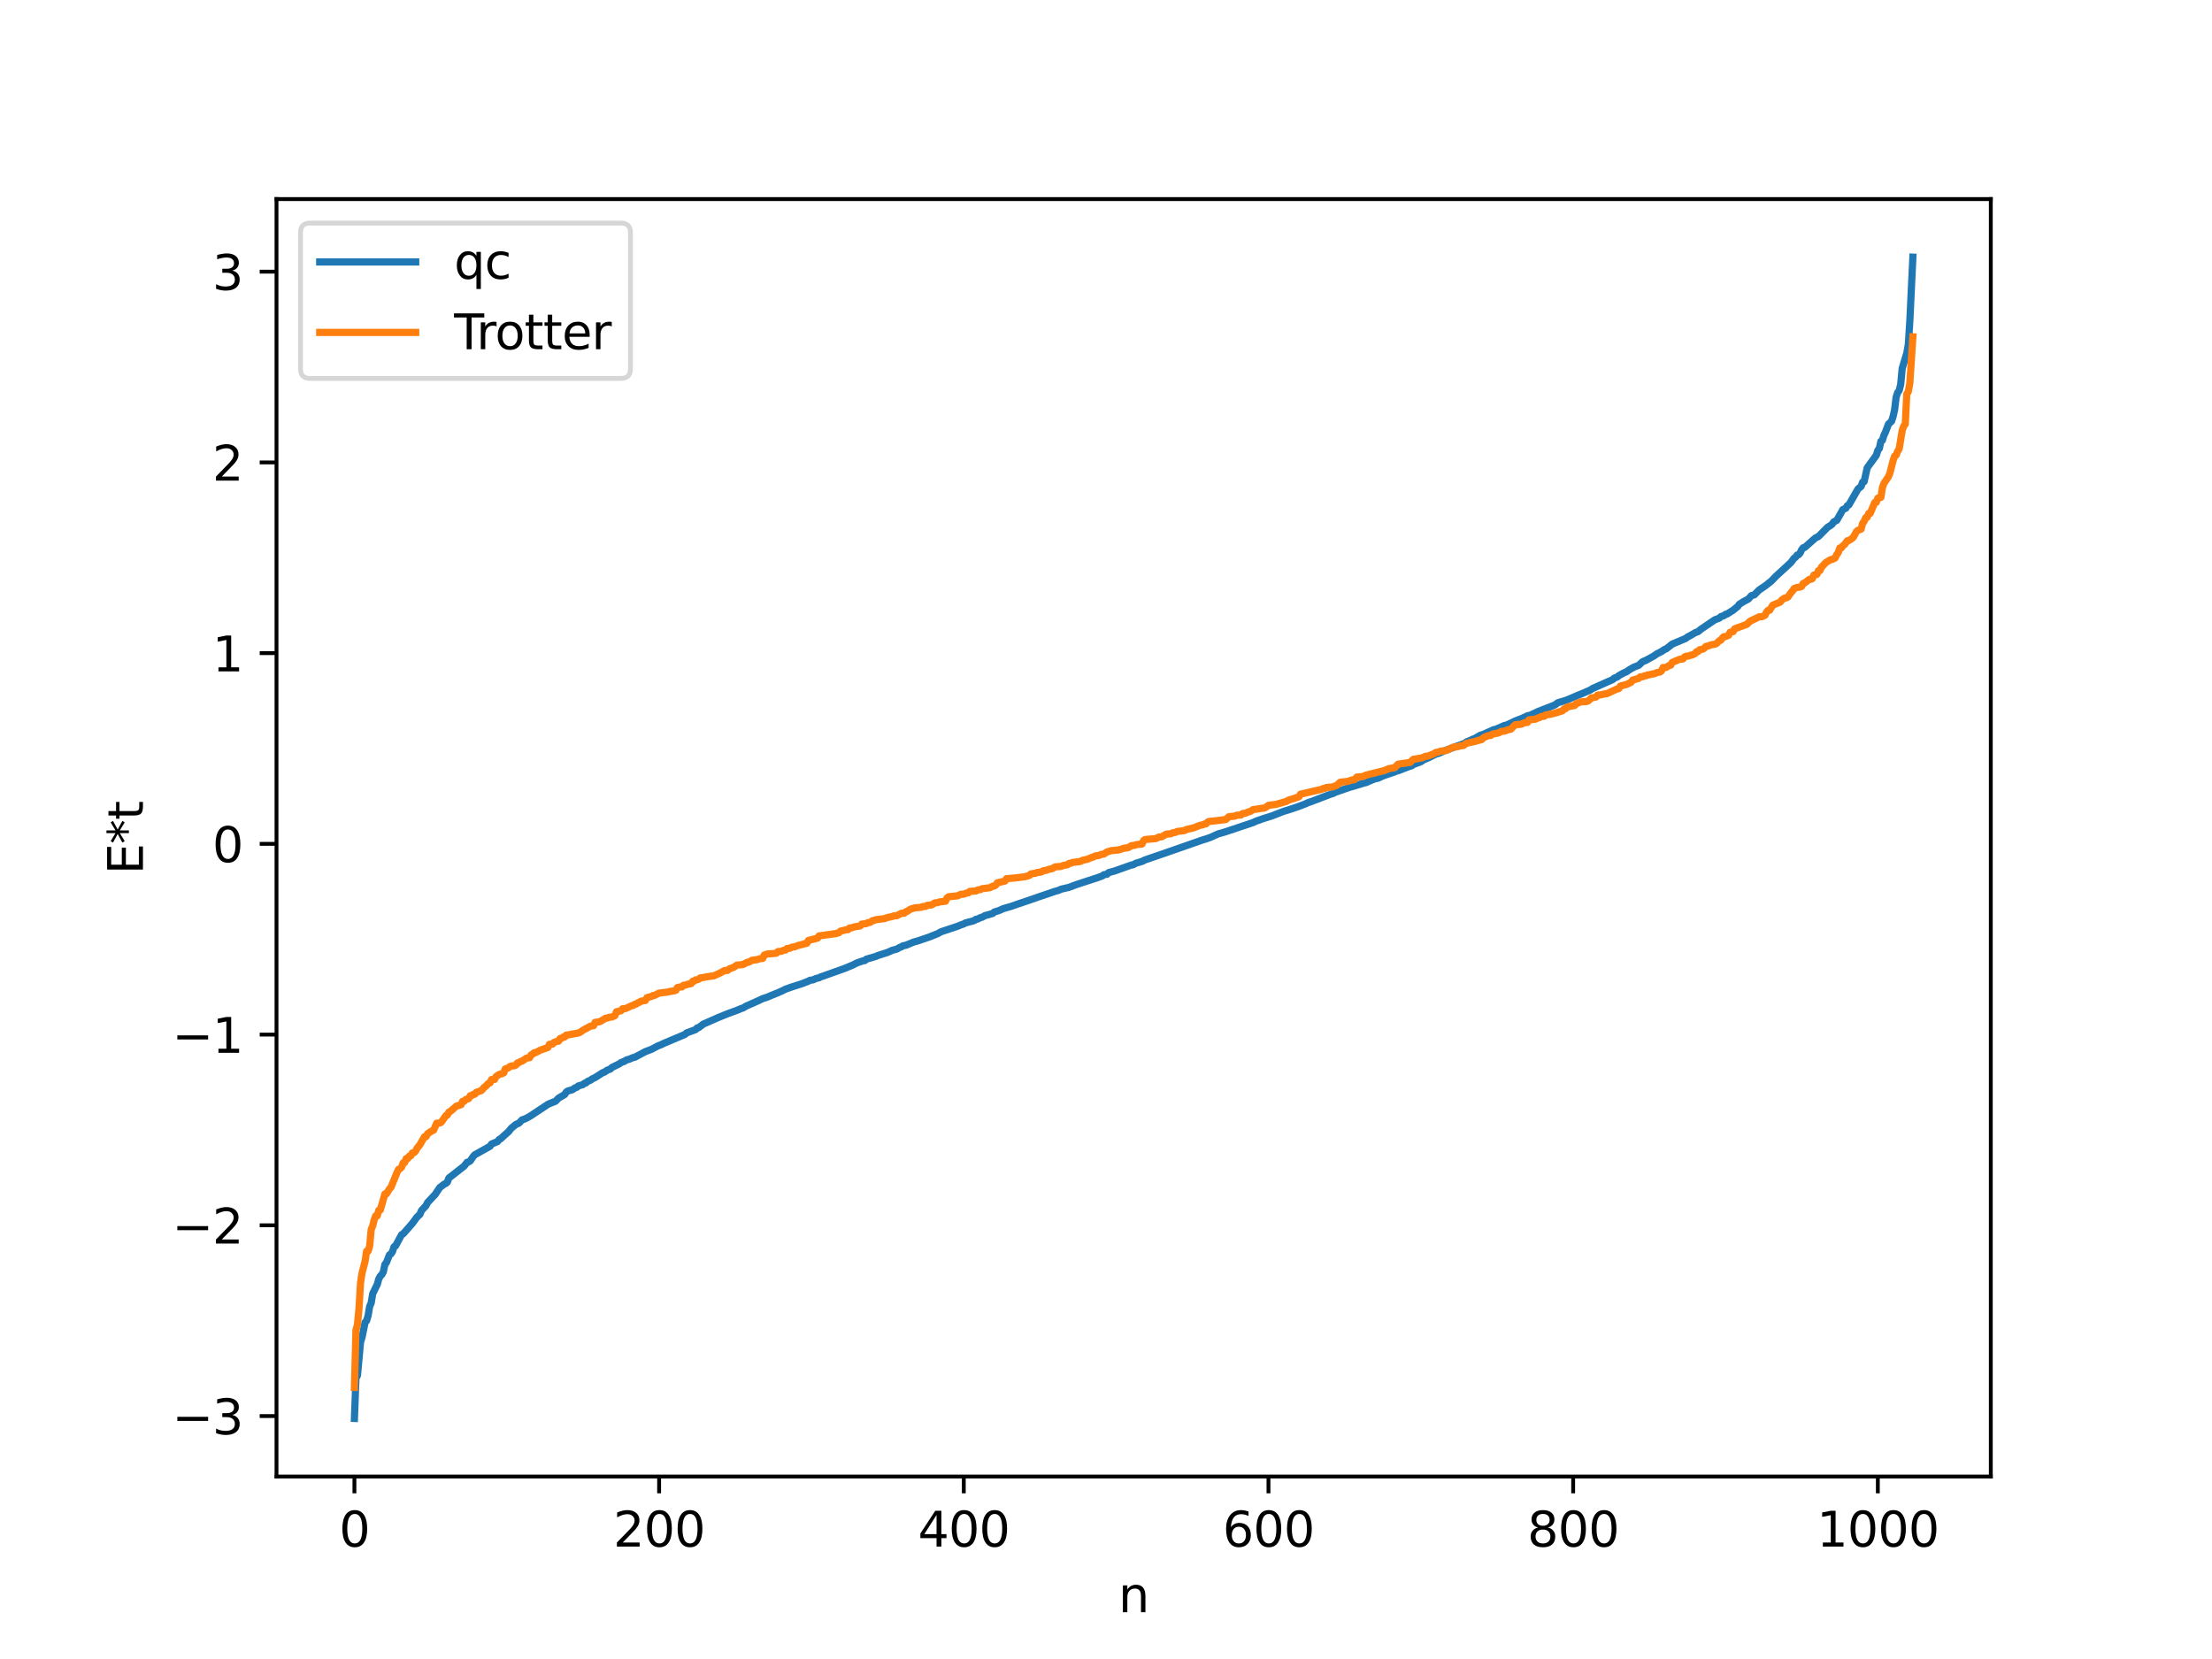 <?xml version="1.0" encoding="utf-8" standalone="no"?>
<!DOCTYPE svg PUBLIC "-//W3C//DTD SVG 1.1//EN"
  "http://www.w3.org/Graphics/SVG/1.1/DTD/svg11.dtd">
<svg xmlns:xlink="http://www.w3.org/1999/xlink" width="460.8pt" height="345.6pt" viewBox="0 0 460.8 345.6" xmlns="http://www.w3.org/2000/svg" version="1.1">
 <defs>
  <style type="text/css">*{stroke-linejoin: round; stroke-linecap: butt}</style>
 </defs>
 <g id="figure_1">
  <g id="patch_1">
   <path d="M 0 345.6 
L 460.8 345.6 
L 460.8 0 
L 0 0 
z
" style="fill: #ffffff"/>
  </g>
  <g id="axes_1">
   <g id="patch_2">
    <path d="M 57.6 307.584 
L 414.72 307.584 
L 414.72 41.472 
L 57.6 41.472 
z
" style="fill: #ffffff"/>
   </g>
   <g id="matplotlib.axis_1">
    <g id="xtick_1">
     <g id="line2d_1">
      <defs>
       <path id="m84bdbe6bf1" d="M 0 0 
L 0 3.5 
" style="stroke: #000000; stroke-width: 0.8"/>
      </defs>
      <g>
       <use xlink:href="#m84bdbe6bf1" x="73.833" y="307.584" style="stroke: #000000; stroke-width: 0.8"/>
      </g>
     </g>
     <g id="text_1">
      <!-- 0 -->
      <g transform="translate(70.651 322.182) scale(0.1 -0.1)">
       <defs>
        <path id="DejaVuSans-30" d="M 2034 4250 
Q 1547 4250 1301 3770 
Q 1056 3291 1056 2328 
Q 1056 1369 1301 889 
Q 1547 409 2034 409 
Q 2525 409 2770 889 
Q 3016 1369 3016 2328 
Q 3016 3291 2770 3770 
Q 2525 4250 2034 4250 
z
M 2034 4750 
Q 2819 4750 3233 4129 
Q 3647 3509 3647 2328 
Q 3647 1150 3233 529 
Q 2819 -91 2034 -91 
Q 1250 -91 836 529 
Q 422 1150 422 2328 
Q 422 3509 836 4129 
Q 1250 4750 2034 4750 
z
" transform="scale(0.016)"/>
       </defs>
       <use xlink:href="#DejaVuSans-30"/>
      </g>
     </g>
    </g>
    <g id="xtick_2">
     <g id="line2d_2">
      <g>
       <use xlink:href="#m84bdbe6bf1" x="137.304" y="307.584" style="stroke: #000000; stroke-width: 0.8"/>
      </g>
     </g>
     <g id="text_2">
      <!-- 200 -->
      <g transform="translate(127.76 322.182) scale(0.1 -0.1)">
       <defs>
        <path id="DejaVuSans-32" d="M 1228 531 
L 3431 531 
L 3431 0 
L 469 0 
L 469 531 
Q 828 903 1448 1529 
Q 2069 2156 2228 2338 
Q 2531 2678 2651 2914 
Q 2772 3150 2772 3378 
Q 2772 3750 2511 3984 
Q 2250 4219 1831 4219 
Q 1534 4219 1204 4116 
Q 875 4013 500 3803 
L 500 4441 
Q 881 4594 1212 4672 
Q 1544 4750 1819 4750 
Q 2544 4750 2975 4387 
Q 3406 4025 3406 3419 
Q 3406 3131 3298 2873 
Q 3191 2616 2906 2266 
Q 2828 2175 2409 1742 
Q 1991 1309 1228 531 
z
" transform="scale(0.016)"/>
       </defs>
       <use xlink:href="#DejaVuSans-32"/>
       <use xlink:href="#DejaVuSans-30" x="63.623"/>
       <use xlink:href="#DejaVuSans-30" x="127.246"/>
      </g>
     </g>
    </g>
    <g id="xtick_3">
     <g id="line2d_3">
      <g>
       <use xlink:href="#m84bdbe6bf1" x="200.775" y="307.584" style="stroke: #000000; stroke-width: 0.8"/>
      </g>
     </g>
     <g id="text_3">
      <!-- 400 -->
      <g transform="translate(191.231 322.182) scale(0.1 -0.1)">
       <defs>
        <path id="DejaVuSans-34" d="M 2419 4116 
L 825 1625 
L 2419 1625 
L 2419 4116 
z
M 2253 4666 
L 3047 4666 
L 3047 1625 
L 3713 1625 
L 3713 1100 
L 3047 1100 
L 3047 0 
L 2419 0 
L 2419 1100 
L 313 1100 
L 313 1709 
L 2253 4666 
z
" transform="scale(0.016)"/>
       </defs>
       <use xlink:href="#DejaVuSans-34"/>
       <use xlink:href="#DejaVuSans-30" x="63.623"/>
       <use xlink:href="#DejaVuSans-30" x="127.246"/>
      </g>
     </g>
    </g>
    <g id="xtick_4">
     <g id="line2d_4">
      <g>
       <use xlink:href="#m84bdbe6bf1" x="264.246" y="307.584" style="stroke: #000000; stroke-width: 0.8"/>
      </g>
     </g>
     <g id="text_4">
      <!-- 600 -->
      <g transform="translate(254.702 322.182) scale(0.1 -0.1)">
       <defs>
        <path id="DejaVuSans-36" d="M 2113 2584 
Q 1688 2584 1439 2293 
Q 1191 2003 1191 1497 
Q 1191 994 1439 701 
Q 1688 409 2113 409 
Q 2538 409 2786 701 
Q 3034 994 3034 1497 
Q 3034 2003 2786 2293 
Q 2538 2584 2113 2584 
z
M 3366 4563 
L 3366 3988 
Q 3128 4100 2886 4159 
Q 2644 4219 2406 4219 
Q 1781 4219 1451 3797 
Q 1122 3375 1075 2522 
Q 1259 2794 1537 2939 
Q 1816 3084 2150 3084 
Q 2853 3084 3261 2657 
Q 3669 2231 3669 1497 
Q 3669 778 3244 343 
Q 2819 -91 2113 -91 
Q 1303 -91 875 529 
Q 447 1150 447 2328 
Q 447 3434 972 4092 
Q 1497 4750 2381 4750 
Q 2619 4750 2861 4703 
Q 3103 4656 3366 4563 
z
" transform="scale(0.016)"/>
       </defs>
       <use xlink:href="#DejaVuSans-36"/>
       <use xlink:href="#DejaVuSans-30" x="63.623"/>
       <use xlink:href="#DejaVuSans-30" x="127.246"/>
      </g>
     </g>
    </g>
    <g id="xtick_5">
     <g id="line2d_5">
      <g>
       <use xlink:href="#m84bdbe6bf1" x="327.717" y="307.584" style="stroke: #000000; stroke-width: 0.8"/>
      </g>
     </g>
     <g id="text_5">
      <!-- 800 -->
      <g transform="translate(318.173 322.182) scale(0.1 -0.1)">
       <defs>
        <path id="DejaVuSans-38" d="M 2034 2216 
Q 1584 2216 1326 1975 
Q 1069 1734 1069 1313 
Q 1069 891 1326 650 
Q 1584 409 2034 409 
Q 2484 409 2743 651 
Q 3003 894 3003 1313 
Q 3003 1734 2745 1975 
Q 2488 2216 2034 2216 
z
M 1403 2484 
Q 997 2584 770 2862 
Q 544 3141 544 3541 
Q 544 4100 942 4425 
Q 1341 4750 2034 4750 
Q 2731 4750 3128 4425 
Q 3525 4100 3525 3541 
Q 3525 3141 3298 2862 
Q 3072 2584 2669 2484 
Q 3125 2378 3379 2068 
Q 3634 1759 3634 1313 
Q 3634 634 3220 271 
Q 2806 -91 2034 -91 
Q 1263 -91 848 271 
Q 434 634 434 1313 
Q 434 1759 690 2068 
Q 947 2378 1403 2484 
z
M 1172 3481 
Q 1172 3119 1398 2916 
Q 1625 2713 2034 2713 
Q 2441 2713 2670 2916 
Q 2900 3119 2900 3481 
Q 2900 3844 2670 4047 
Q 2441 4250 2034 4250 
Q 1625 4250 1398 4047 
Q 1172 3844 1172 3481 
z
" transform="scale(0.016)"/>
       </defs>
       <use xlink:href="#DejaVuSans-38"/>
       <use xlink:href="#DejaVuSans-30" x="63.623"/>
       <use xlink:href="#DejaVuSans-30" x="127.246"/>
      </g>
     </g>
    </g>
    <g id="xtick_6">
     <g id="line2d_6">
      <g>
       <use xlink:href="#m84bdbe6bf1" x="391.188" y="307.584" style="stroke: #000000; stroke-width: 0.8"/>
      </g>
     </g>
     <g id="text_6">
      <!-- 1000 -->
      <g transform="translate(378.463 322.182) scale(0.1 -0.1)">
       <defs>
        <path id="DejaVuSans-31" d="M 794 531 
L 1825 531 
L 1825 4091 
L 703 3866 
L 703 4441 
L 1819 4666 
L 2450 4666 
L 2450 531 
L 3481 531 
L 3481 0 
L 794 0 
L 794 531 
z
" transform="scale(0.016)"/>
       </defs>
       <use xlink:href="#DejaVuSans-31"/>
       <use xlink:href="#DejaVuSans-30" x="63.623"/>
       <use xlink:href="#DejaVuSans-30" x="127.246"/>
       <use xlink:href="#DejaVuSans-30" x="190.869"/>
      </g>
     </g>
    </g>
    <g id="text_7">
     <!-- n -->
     <g transform="translate(232.991 335.861) scale(0.1 -0.1)">
      <defs>
       <path id="DejaVuSans-6e" d="M 3513 2113 
L 3513 0 
L 2938 0 
L 2938 2094 
Q 2938 2591 2744 2837 
Q 2550 3084 2163 3084 
Q 1697 3084 1428 2787 
Q 1159 2491 1159 1978 
L 1159 0 
L 581 0 
L 581 3500 
L 1159 3500 
L 1159 2956 
Q 1366 3272 1645 3428 
Q 1925 3584 2291 3584 
Q 2894 3584 3203 3211 
Q 3513 2838 3513 2113 
z
" transform="scale(0.016)"/>
      </defs>
      <use xlink:href="#DejaVuSans-6e"/>
     </g>
    </g>
   </g>
   <g id="matplotlib.axis_2">
    <g id="ytick_1">
     <g id="line2d_7">
      <defs>
       <path id="m5b0385b3c1" d="M 0 0 
L -3.5 0 
" style="stroke: #000000; stroke-width: 0.8"/>
      </defs>
      <g>
       <use xlink:href="#m5b0385b3c1" x="57.6" y="294.987" style="stroke: #000000; stroke-width: 0.8"/>
      </g>
     </g>
     <g id="text_8">
      <!-- −3 -->
      <g transform="translate(35.858 298.786) scale(0.1 -0.1)">
       <defs>
        <path id="DejaVuSans-2212" d="M 678 2272 
L 4684 2272 
L 4684 1741 
L 678 1741 
L 678 2272 
z
" transform="scale(0.016)"/>
        <path id="DejaVuSans-33" d="M 2597 2516 
Q 3050 2419 3304 2112 
Q 3559 1806 3559 1356 
Q 3559 666 3084 287 
Q 2609 -91 1734 -91 
Q 1441 -91 1130 -33 
Q 819 25 488 141 
L 488 750 
Q 750 597 1062 519 
Q 1375 441 1716 441 
Q 2309 441 2620 675 
Q 2931 909 2931 1356 
Q 2931 1769 2642 2001 
Q 2353 2234 1838 2234 
L 1294 2234 
L 1294 2753 
L 1863 2753 
Q 2328 2753 2575 2939 
Q 2822 3125 2822 3475 
Q 2822 3834 2567 4026 
Q 2313 4219 1838 4219 
Q 1578 4219 1281 4162 
Q 984 4106 628 3988 
L 628 4550 
Q 988 4650 1302 4700 
Q 1616 4750 1894 4750 
Q 2613 4750 3031 4423 
Q 3450 4097 3450 3541 
Q 3450 3153 3228 2886 
Q 3006 2619 2597 2516 
z
" transform="scale(0.016)"/>
       </defs>
       <use xlink:href="#DejaVuSans-2212"/>
       <use xlink:href="#DejaVuSans-33" x="83.789"/>
      </g>
     </g>
    </g>
    <g id="ytick_2">
     <g id="line2d_8">
      <g>
       <use xlink:href="#m5b0385b3c1" x="57.6" y="255.255" style="stroke: #000000; stroke-width: 0.8"/>
      </g>
     </g>
     <g id="text_9">
      <!-- −2 -->
      <g transform="translate(35.858 259.054) scale(0.1 -0.1)">
       <use xlink:href="#DejaVuSans-2212"/>
       <use xlink:href="#DejaVuSans-32" x="83.789"/>
      </g>
     </g>
    </g>
    <g id="ytick_3">
     <g id="line2d_9">
      <g>
       <use xlink:href="#m5b0385b3c1" x="57.6" y="215.523" style="stroke: #000000; stroke-width: 0.8"/>
      </g>
     </g>
     <g id="text_10">
      <!-- −1 -->
      <g transform="translate(35.858 219.322) scale(0.1 -0.1)">
       <use xlink:href="#DejaVuSans-2212"/>
       <use xlink:href="#DejaVuSans-31" x="83.789"/>
      </g>
     </g>
    </g>
    <g id="ytick_4">
     <g id="line2d_10">
      <g>
       <use xlink:href="#m5b0385b3c1" x="57.6" y="175.791" style="stroke: #000000; stroke-width: 0.8"/>
      </g>
     </g>
     <g id="text_11">
      <!-- 0 -->
      <g transform="translate(44.237 179.59) scale(0.1 -0.1)">
       <use xlink:href="#DejaVuSans-30"/>
      </g>
     </g>
    </g>
    <g id="ytick_5">
     <g id="line2d_11">
      <g>
       <use xlink:href="#m5b0385b3c1" x="57.6" y="136.059" style="stroke: #000000; stroke-width: 0.8"/>
      </g>
     </g>
     <g id="text_12">
      <!-- 1 -->
      <g transform="translate(44.237 139.858) scale(0.1 -0.1)">
       <use xlink:href="#DejaVuSans-31"/>
      </g>
     </g>
    </g>
    <g id="ytick_6">
     <g id="line2d_12">
      <g>
       <use xlink:href="#m5b0385b3c1" x="57.6" y="96.327" style="stroke: #000000; stroke-width: 0.8"/>
      </g>
     </g>
     <g id="text_13">
      <!-- 2 -->
      <g transform="translate(44.237 100.126) scale(0.1 -0.1)">
       <use xlink:href="#DejaVuSans-32"/>
      </g>
     </g>
    </g>
    <g id="ytick_7">
     <g id="line2d_13">
      <g>
       <use xlink:href="#m5b0385b3c1" x="57.6" y="56.595" style="stroke: #000000; stroke-width: 0.8"/>
      </g>
     </g>
     <g id="text_14">
      <!-- 3 -->
      <g transform="translate(44.237 60.394) scale(0.1 -0.1)">
       <use xlink:href="#DejaVuSans-33"/>
      </g>
     </g>
    </g>
    <g id="text_15">
     <!-- E*t -->
     <g transform="translate(29.778 182.148) rotate(-90) scale(0.1 -0.1)">
      <defs>
       <path id="DejaVuSans-45" d="M 628 4666 
L 3578 4666 
L 3578 4134 
L 1259 4134 
L 1259 2753 
L 3481 2753 
L 3481 2222 
L 1259 2222 
L 1259 531 
L 3634 531 
L 3634 0 
L 628 0 
L 628 4666 
z
" transform="scale(0.016)"/>
       <path id="DejaVuSans-2a" d="M 3009 3897 
L 1888 3291 
L 3009 2681 
L 2828 2375 
L 1778 3009 
L 1778 1831 
L 1422 1831 
L 1422 3009 
L 372 2375 
L 191 2681 
L 1313 3291 
L 191 3897 
L 372 4206 
L 1422 3572 
L 1422 4750 
L 1778 4750 
L 1778 3572 
L 2828 4206 
L 3009 3897 
z
" transform="scale(0.016)"/>
       <path id="DejaVuSans-74" d="M 1172 4494 
L 1172 3500 
L 2356 3500 
L 2356 3053 
L 1172 3053 
L 1172 1153 
Q 1172 725 1289 603 
Q 1406 481 1766 481 
L 2356 481 
L 2356 0 
L 1766 0 
Q 1100 0 847 248 
Q 594 497 594 1153 
L 594 3053 
L 172 3053 
L 172 3500 
L 594 3500 
L 594 4494 
L 1172 4494 
z
" transform="scale(0.016)"/>
      </defs>
      <use xlink:href="#DejaVuSans-45"/>
      <use xlink:href="#DejaVuSans-2a" x="63.184"/>
      <use xlink:href="#DejaVuSans-74" x="113.184"/>
     </g>
    </g>
   </g>
   <g id="line2d_14">
    <path d="M 73.833 295.488 
L 74.15 287.132 
L 74.467 286.547 
L 75.102 279.609 
L 75.42 278.587 
L 76.054 275.469 
L 76.372 275.132 
L 76.689 274.047 
L 77.006 272.164 
L 77.324 271.433 
L 77.641 269.499 
L 78.593 267.565 
L 78.91 266.415 
L 79.228 265.829 
L 79.545 265.524 
L 79.862 264.935 
L 80.18 263.405 
L 80.497 263.025 
L 81.132 261.405 
L 81.449 261.206 
L 81.767 260.716 
L 82.084 259.732 
L 82.401 259.54 
L 83.671 257.188 
L 83.988 257.031 
L 84.623 256.317 
L 85.892 254.863 
L 86.844 253.561 
L 87.479 252.976 
L 87.796 252.182 
L 88.748 251.157 
L 89.066 250.515 
L 90.653 248.825 
L 91.605 247.396 
L 92.557 246.662 
L 92.874 246.535 
L 93.191 246.253 
L 93.509 245.403 
L 96.682 242.925 
L 97.317 242.119 
L 97.634 242.046 
L 97.952 241.847 
L 98.586 240.908 
L 98.904 240.565 
L 102.077 238.792 
L 102.395 238.324 
L 103.664 237.799 
L 103.981 237.372 
L 104.299 237.235 
L 104.934 236.629 
L 105.568 236.069 
L 105.886 235.802 
L 106.52 235.02 
L 107.472 234.236 
L 108.107 233.97 
L 108.742 233.295 
L 109.377 233.081 
L 110.011 232.757 
L 110.646 232.376 
L 114.137 230.056 
L 114.772 229.784 
L 115.724 229.408 
L 116.358 228.76 
L 117.628 228.011 
L 117.945 227.517 
L 118.262 227.282 
L 119.215 227.021 
L 119.849 226.59 
L 120.167 226.506 
L 120.484 226.218 
L 121.436 225.942 
L 121.753 225.666 
L 122.071 225.592 
L 122.388 225.287 
L 123.023 225.02 
L 123.34 224.767 
L 123.975 224.47 
L 125.562 223.454 
L 125.879 223.364 
L 126.514 222.932 
L 127.148 222.701 
L 127.466 222.377 
L 129.053 221.603 
L 129.37 221.345 
L 130.005 221.125 
L 130.639 220.749 
L 130.957 220.706 
L 131.909 220.307 
L 132.226 220.252 
L 134.448 219.069 
L 135.717 218.59 
L 136.986 217.914 
L 137.621 217.668 
L 138.573 217.223 
L 139.525 216.825 
L 142.699 215.488 
L 143.016 215.183 
L 144.92 214.48 
L 145.238 214.127 
L 145.555 214.069 
L 146.507 213.341 
L 149.046 212.229 
L 149.681 211.946 
L 151.585 211.172 
L 153.489 210.482 
L 154.441 210.077 
L 154.758 209.998 
L 155.393 209.611 
L 157.297 208.768 
L 158.884 208.036 
L 159.836 207.72 
L 160.788 207.315 
L 162.058 206.807 
L 163.01 206.383 
L 163.644 206.057 
L 164.914 205.609 
L 167.135 204.898 
L 168.405 204.397 
L 168.722 204.216 
L 169.357 204.124 
L 169.991 203.836 
L 170.626 203.69 
L 170.943 203.509 
L 171.578 203.299 
L 176.021 201.714 
L 177.608 201.047 
L 178.56 200.573 
L 179.829 200.148 
L 180.147 200.116 
L 180.464 199.818 
L 182.368 199.267 
L 183.003 199.009 
L 184.907 198.405 
L 185.859 197.971 
L 186.811 197.714 
L 187.446 197.345 
L 187.763 197.26 
L 188.081 197.035 
L 188.715 196.913 
L 190.302 196.26 
L 191.254 195.99 
L 193.476 195.235 
L 195.38 194.48 
L 196.015 194.113 
L 199.505 192.951 
L 200.14 192.683 
L 200.775 192.465 
L 201.092 192.27 
L 202.679 191.859 
L 202.996 191.741 
L 203.314 191.502 
L 203.631 191.464 
L 204.266 191.156 
L 204.583 191.08 
L 205.218 190.721 
L 205.853 190.568 
L 206.487 190.373 
L 206.805 190.288 
L 207.122 189.994 
L 208.074 189.699 
L 209.026 189.277 
L 210.613 188.822 
L 211.882 188.378 
L 215.056 187.303 
L 216.325 186.859 
L 219.816 185.67 
L 220.451 185.503 
L 221.086 185.224 
L 222.672 184.857 
L 224.259 184.263 
L 227.433 183.229 
L 228.702 182.811 
L 229.654 182.465 
L 229.972 182.212 
L 230.606 182.127 
L 230.924 181.791 
L 232.193 181.44 
L 235.684 180.198 
L 236.001 180.167 
L 236.636 179.827 
L 237.905 179.445 
L 238.54 179.132 
L 241.714 178.046 
L 250.282 175.059 
L 251.234 174.759 
L 252.186 174.432 
L 253.773 173.708 
L 254.725 173.451 
L 256.312 172.939 
L 261.072 171.342 
L 261.707 171.042 
L 263.294 170.485 
L 264.246 170.194 
L 264.881 169.993 
L 267.42 169.011 
L 268.372 168.726 
L 270.276 168.093 
L 271.862 167.492 
L 272.497 167.205 
L 273.132 166.992 
L 277.258 165.42 
L 277.575 165.35 
L 278.21 165.035 
L 281.066 164.041 
L 282.018 163.771 
L 284.239 163.093 
L 284.557 163.036 
L 285.509 162.613 
L 286.461 162.236 
L 287.096 162.112 
L 288.048 161.653 
L 290.586 160.792 
L 290.904 160.605 
L 291.221 160.58 
L 293.443 159.713 
L 294.077 159.534 
L 294.395 159.266 
L 295.981 158.69 
L 296.616 158.25 
L 297.568 157.861 
L 299.155 157.08 
L 299.79 156.909 
L 300.742 156.462 
L 305.185 154.818 
L 305.502 154.546 
L 306.454 154.171 
L 306.772 153.973 
L 307.089 153.915 
L 308.358 153.178 
L 308.993 152.983 
L 311.215 151.977 
L 311.532 151.947 
L 313.436 151.12 
L 313.753 151.079 
L 314.705 150.652 
L 315.658 150.189 
L 316.292 149.937 
L 316.927 149.702 
L 318.196 149.121 
L 318.831 148.966 
L 320.418 148.213 
L 323.909 146.854 
L 324.543 146.386 
L 325.813 146.019 
L 326.765 145.668 
L 327.4 145.401 
L 328.669 144.851 
L 329.304 144.602 
L 330.573 144.054 
L 331.208 143.787 
L 331.843 143.389 
L 335.968 141.562 
L 336.286 141.255 
L 336.92 141.028 
L 337.238 140.745 
L 337.872 140.387 
L 338.507 140.065 
L 338.824 139.949 
L 339.459 139.494 
L 340.411 138.955 
L 341.363 138.604 
L 341.998 138.004 
L 342.315 137.771 
L 342.633 137.677 
L 343.267 137.349 
L 344.537 136.649 
L 345.172 136.201 
L 346.124 135.725 
L 346.758 135.287 
L 347.076 135.187 
L 348.345 134.184 
L 351.201 132.977 
L 351.519 132.702 
L 352.153 132.383 
L 353.105 131.818 
L 353.74 131.574 
L 354.375 131.049 
L 357.231 129.119 
L 358.183 128.762 
L 358.5 128.44 
L 359.135 128.251 
L 359.453 127.98 
L 359.77 127.921 
L 361.039 127.115 
L 361.674 126.594 
L 361.991 126.361 
L 362.309 125.891 
L 363.261 125.291 
L 364.213 124.797 
L 364.848 124.085 
L 365.482 123.901 
L 366.434 122.922 
L 367.704 122.062 
L 368.973 121.072 
L 369.925 120.076 
L 373.099 117.156 
L 373.734 116.286 
L 374.051 116.086 
L 374.368 115.633 
L 374.686 115.547 
L 375.003 115.183 
L 375.32 114.503 
L 375.638 114.109 
L 375.955 114.042 
L 378.177 112.069 
L 378.811 111.766 
L 380.715 109.849 
L 381.35 109.451 
L 381.667 109.201 
L 381.985 108.727 
L 382.62 108.41 
L 383.254 107.308 
L 383.889 106.159 
L 384.524 105.876 
L 384.841 105.329 
L 385.158 105.175 
L 387.062 101.848 
L 387.697 101.338 
L 388.015 100.448 
L 388.332 100.338 
L 388.967 97.459 
L 390.871 94.838 
L 391.188 93.813 
L 391.505 93.419 
L 391.823 91.928 
L 392.14 91.723 
L 392.458 90.672 
L 392.775 90.012 
L 393.41 88.33 
L 394.044 87.756 
L 394.362 86.774 
L 394.679 85.374 
L 394.996 82.75 
L 395.314 81.771 
L 395.631 81.356 
L 395.948 80.078 
L 396.266 76.725 
L 397.218 73.561 
L 397.535 71.789 
L 397.853 66.888 
L 398.487 53.568 
L 398.487 53.568 
" clip-path="url(#pef8260c9b1)" style="fill: none; stroke: #1f77b4; stroke-width: 1.5; stroke-linecap: square"/>
   </g>
   <g id="line2d_15">
    <path d="M 73.833 289.027 
L 74.15 277.108 
L 74.467 275.941 
L 74.785 272.555 
L 75.102 267.281 
L 75.42 265.188 
L 76.054 262.748 
L 76.372 260.635 
L 76.689 260.635 
L 77.006 259.586 
L 77.324 256.133 
L 77.641 255.361 
L 77.958 254.079 
L 78.276 253.269 
L 78.593 253.269 
L 78.91 252.102 
L 79.228 252.061 
L 80.18 248.716 
L 80.497 248.716 
L 81.132 247.667 
L 81.449 247.342 
L 82.719 244.213 
L 83.036 243.588 
L 83.353 243.442 
L 83.671 243.143 
L 83.988 242.241 
L 84.305 242.16 
L 84.623 241.349 
L 84.94 241.349 
L 85.258 240.836 
L 85.575 240.774 
L 85.892 240.182 
L 86.21 240.141 
L 86.527 239.878 
L 86.844 239.256 
L 87.479 238.455 
L 88.431 236.796 
L 88.748 236.796 
L 89.066 236.18 
L 89.7 235.747 
L 90.335 235.422 
L 90.97 233.982 
L 91.605 233.944 
L 91.922 233.784 
L 92.874 232.414 
L 93.191 232.294 
L 93.509 231.668 
L 93.826 231.522 
L 95.096 230.406 
L 96.048 230.134 
L 96.365 229.429 
L 96.682 229.429 
L 97 229.073 
L 97.634 228.854 
L 97.952 228.263 
L 98.269 228.222 
L 98.586 227.958 
L 98.904 227.952 
L 99.221 227.552 
L 100.173 227.23 
L 100.491 226.989 
L 100.808 226.535 
L 101.125 226.351 
L 101.76 225.681 
L 102.077 225.582 
L 102.395 224.888 
L 103.029 224.876 
L 103.347 224.26 
L 103.981 223.827 
L 104.616 223.646 
L 104.934 223.503 
L 105.251 222.683 
L 105.886 222.482 
L 106.203 222.187 
L 106.52 222.063 
L 107.155 222.024 
L 107.472 221.864 
L 107.79 221.423 
L 108.107 221.367 
L 108.424 221.133 
L 108.742 221.072 
L 109.694 220.413 
L 110.329 220.339 
L 110.646 219.748 
L 110.963 219.602 
L 111.281 219.304 
L 111.598 219.279 
L 112.55 218.767 
L 114.137 218.214 
L 114.454 217.547 
L 115.089 217.51 
L 115.406 217.154 
L 116.041 216.934 
L 116.358 216.908 
L 116.676 216.343 
L 116.993 216.302 
L 117.31 216.038 
L 117.628 216.032 
L 117.945 215.632 
L 118.58 215.552 
L 119.215 215.417 
L 120.484 215.198 
L 120.801 215.07 
L 121.436 214.615 
L 123.023 213.762 
L 123.658 213.663 
L 123.975 212.969 
L 124.927 212.854 
L 126.196 212.099 
L 126.514 212.083 
L 126.831 211.928 
L 127.466 211.859 
L 128.1 211.583 
L 128.418 210.763 
L 129.053 210.637 
L 129.37 210.563 
L 129.687 210.143 
L 130.322 210.105 
L 131.591 209.504 
L 131.909 209.447 
L 132.226 209.213 
L 132.543 209.152 
L 132.861 208.9 
L 133.178 208.815 
L 133.496 208.575 
L 134.448 208.419 
L 134.765 207.829 
L 135.717 207.574 
L 136.034 207.384 
L 136.352 207.359 
L 137.304 206.876 
L 138.891 206.687 
L 139.843 206.501 
L 140.477 206.401 
L 140.795 206.294 
L 141.112 205.728 
L 141.747 205.59 
L 142.064 205.59 
L 142.381 205.241 
L 142.699 205.234 
L 143.334 205.015 
L 143.968 204.915 
L 144.286 204.423 
L 144.603 204.382 
L 144.92 204.119 
L 145.238 204.112 
L 145.555 203.988 
L 145.872 203.713 
L 146.507 203.632 
L 147.142 203.497 
L 148.729 203.278 
L 149.998 202.696 
L 150.95 202.173 
L 151.585 202.155 
L 151.902 201.842 
L 152.854 201.508 
L 153.489 201.049 
L 154.758 200.935 
L 155.71 200.442 
L 156.028 200.421 
L 156.662 200.034 
L 157.615 199.94 
L 158.249 199.725 
L 158.884 199.663 
L 159.201 198.963 
L 159.836 198.73 
L 161.105 198.643 
L 161.74 198.567 
L 162.058 198.223 
L 162.692 198.185 
L 163.327 197.94 
L 163.644 197.919 
L 163.962 197.59 
L 164.596 197.528 
L 164.914 197.326 
L 165.548 197.232 
L 166.183 196.98 
L 168.087 196.499 
L 168.405 195.909 
L 170.309 195.439 
L 170.626 194.966 
L 171.578 194.837 
L 174.117 194.481 
L 174.752 194.307 
L 175.069 193.977 
L 176.339 193.67 
L 176.656 193.67 
L 176.973 193.321 
L 177.291 193.315 
L 177.925 193.095 
L 179.195 192.889 
L 179.512 192.504 
L 180.464 192.406 
L 180.781 192.199 
L 181.099 192.193 
L 181.416 192.068 
L 181.734 191.793 
L 182.051 191.769 
L 182.368 191.605 
L 184.272 191.359 
L 184.907 191.126 
L 185.859 190.933 
L 186.177 190.785 
L 186.811 190.768 
L 187.763 190.254 
L 188.398 190.235 
L 188.715 189.923 
L 189.033 189.826 
L 189.667 189.388 
L 190.62 189.117 
L 191.889 189.007 
L 192.206 188.854 
L 192.841 188.814 
L 193.158 188.6 
L 194.11 188.501 
L 194.745 188.088 
L 195.38 188.02 
L 195.697 187.888 
L 196.967 187.744 
L 197.284 187.044 
L 197.601 186.81 
L 199.188 186.648 
L 199.505 186.616 
L 200.14 186.304 
L 200.775 186.265 
L 201.41 186.02 
L 201.727 185.999 
L 202.044 185.679 
L 203.314 185.608 
L 203.631 185.406 
L 204.266 185.313 
L 204.583 185.131 
L 205.535 185.022 
L 206.17 184.933 
L 206.805 184.615 
L 207.122 184.58 
L 207.439 184.367 
L 207.757 183.908 
L 209.343 183.545 
L 209.661 183.047 
L 211.565 182.885 
L 213.469 182.642 
L 214.421 182.387 
L 214.739 182.057 
L 215.373 181.954 
L 215.691 181.935 
L 216.008 181.751 
L 216.643 181.697 
L 216.96 181.632 
L 217.277 181.402 
L 217.912 181.315 
L 218.547 181.076 
L 219.181 180.969 
L 219.816 180.584 
L 221.086 180.487 
L 221.403 180.312 
L 222.355 180.148 
L 222.672 179.873 
L 222.99 179.849 
L 223.307 179.685 
L 224.894 179.481 
L 225.211 179.402 
L 225.529 179.206 
L 226.481 179.014 
L 227.433 178.617 
L 227.75 178.549 
L 228.067 178.334 
L 229.02 178.186 
L 229.337 178.003 
L 229.972 177.907 
L 230.606 177.468 
L 231.558 177.198 
L 232.828 177.088 
L 233.462 176.935 
L 234.097 176.711 
L 235.049 176.582 
L 235.684 176.169 
L 236.319 176.1 
L 236.636 175.968 
L 237.905 175.824 
L 238.223 175.124 
L 238.54 174.89 
L 240.762 174.697 
L 241.396 174.384 
L 242.031 174.314 
L 242.983 173.759 
L 243.935 173.689 
L 244.253 173.487 
L 244.887 173.393 
L 245.205 173.212 
L 246.157 173.103 
L 246.791 173.014 
L 247.109 172.816 
L 248.696 172.448 
L 249.965 171.93 
L 250.6 171.816 
L 250.917 171.645 
L 251.234 171.625 
L 251.552 171.261 
L 251.869 171.12 
L 253.139 170.998 
L 255.36 170.723 
L 255.995 170.137 
L 257.264 170.015 
L 257.581 169.831 
L 258.534 169.777 
L 258.851 169.482 
L 259.486 169.395 
L 260.12 169.112 
L 260.438 169.05 
L 261.072 168.644 
L 261.707 168.567 
L 262.977 168.36 
L 263.294 168.353 
L 263.611 168.229 
L 264.246 167.766 
L 265.833 167.562 
L 268.054 166.928 
L 268.372 166.698 
L 269.324 166.415 
L 270.593 165.987 
L 270.91 165.445 
L 275.353 164.421 
L 275.671 164.249 
L 275.988 164.238 
L 276.305 164.048 
L 277.575 163.942 
L 278.527 163.584 
L 279.162 162.958 
L 279.796 162.887 
L 280.748 162.777 
L 281.7 162.464 
L 282.018 162.464 
L 282.335 162.292 
L 282.653 161.873 
L 283.922 161.769 
L 284.557 161.473 
L 288.365 160.528 
L 289.317 160.125 
L 290.586 159.896 
L 291.221 159.201 
L 292.173 159.053 
L 293.76 158.822 
L 294.395 158.19 
L 296.299 157.858 
L 296.934 157.562 
L 297.568 157.475 
L 298.203 157.193 
L 298.52 157.13 
L 299.155 156.724 
L 299.472 156.718 
L 300.107 156.474 
L 300.742 156.434 
L 301.377 156.296 
L 302.011 156.01 
L 302.646 155.665 
L 303.598 155.563 
L 304.233 155.367 
L 304.867 155.304 
L 305.502 154.836 
L 307.089 154.495 
L 308.041 154.223 
L 308.676 154.067 
L 308.993 153.699 
L 309.945 153.273 
L 310.58 153.189 
L 310.897 152.93 
L 312.167 152.683 
L 312.801 152.344 
L 313.436 152.306 
L 314.071 152.035 
L 314.705 151.921 
L 315.34 151.285 
L 315.658 150.974 
L 316.927 150.873 
L 317.562 150.545 
L 318.196 150.498 
L 318.514 149.953 
L 319.783 149.838 
L 320.418 149.554 
L 320.735 149.48 
L 321.053 149.263 
L 321.687 149.206 
L 322.005 148.92 
L 322.957 148.804 
L 323.909 148.566 
L 325.496 148.074 
L 325.813 147.675 
L 326.13 147.638 
L 326.448 147.281 
L 327.082 147.159 
L 328.034 146.964 
L 328.352 146.606 
L 329.304 146.218 
L 330.573 146.13 
L 330.891 145.985 
L 331.525 145.39 
L 332.16 145.273 
L 332.477 145.21 
L 332.795 144.804 
L 333.429 144.747 
L 334.381 144.537 
L 334.699 144.528 
L 336.92 143.503 
L 337.238 143.448 
L 337.555 142.916 
L 338.824 142.588 
L 339.777 142.148 
L 340.094 141.684 
L 341.363 141.329 
L 341.681 141.01 
L 342.315 140.95 
L 342.633 140.764 
L 342.95 140.757 
L 343.267 140.582 
L 343.585 140.564 
L 344.22 140.399 
L 344.537 140.386 
L 345.172 140.116 
L 345.806 140.001 
L 346.124 139.745 
L 346.441 139.054 
L 347.076 139.046 
L 347.71 138.625 
L 348.028 138.579 
L 348.345 138 
L 348.98 137.728 
L 349.932 137.327 
L 350.567 137.287 
L 350.884 136.884 
L 351.201 136.71 
L 351.836 136.646 
L 352.153 136.484 
L 352.471 136.459 
L 353.105 136.154 
L 353.423 135.755 
L 353.74 135.718 
L 354.058 135.362 
L 354.692 135.239 
L 355.01 135.071 
L 355.327 134.686 
L 355.962 134.527 
L 356.596 134.299 
L 357.231 134.21 
L 357.548 134.08 
L 358.183 133.461 
L 358.5 133.354 
L 358.818 132.885 
L 359.135 132.617 
L 359.453 132.608 
L 360.087 132.351 
L 360.405 131.71 
L 361.039 131.583 
L 361.357 130.997 
L 363.896 130.064 
L 364.53 129.434 
L 366.434 128.505 
L 367.069 128.467 
L 367.704 128.145 
L 368.021 127.456 
L 368.339 127.134 
L 368.656 127.128 
L 369.291 126.081 
L 369.925 125.808 
L 370.877 125.407 
L 371.195 124.965 
L 371.829 124.564 
L 372.147 124.539 
L 372.464 124.366 
L 373.099 123.442 
L 373.416 123.127 
L 373.734 122.608 
L 374.368 122.379 
L 375.003 122.291 
L 375.32 122.161 
L 375.638 121.541 
L 375.955 121.434 
L 376.907 120.698 
L 377.224 120.689 
L 377.542 120.538 
L 377.859 119.79 
L 378.494 119.664 
L 378.811 118.875 
L 379.129 118.864 
L 379.446 118.145 
L 380.398 117.153 
L 381.35 116.585 
L 381.667 116.559 
L 382.302 116.225 
L 382.62 115.536 
L 382.937 115.127 
L 383.254 114.161 
L 383.572 114.147 
L 383.889 113.721 
L 384.206 113.487 
L 384.841 112.644 
L 385.158 112.605 
L 385.793 112.184 
L 386.11 111.879 
L 386.745 110.714 
L 387.062 110.459 
L 387.697 110.241 
L 388.015 109.02 
L 388.332 108.618 
L 388.649 107.87 
L 388.967 107.757 
L 389.284 106.955 
L 389.601 106.944 
L 390.553 104.666 
L 390.871 104.64 
L 391.188 103.759 
L 391.823 103.616 
L 392.14 101.568 
L 392.458 100.685 
L 393.41 99.288 
L 393.727 98.452 
L 394.362 95.951 
L 394.679 95.036 
L 394.996 94.828 
L 395.314 94.007 
L 395.631 93.516 
L 396.266 89.648 
L 396.583 88.765 
L 396.9 88.345 
L 397.218 82.087 
L 397.535 81.597 
L 397.853 79.789 
L 398.487 70.167 
L 398.487 70.167 
" clip-path="url(#pef8260c9b1)" style="fill: none; stroke: #ff7f0e; stroke-width: 1.5; stroke-linecap: square"/>
   </g>
   <g id="patch_3">
    <path d="M 57.6 307.584 
L 57.6 41.472 
" style="fill: none; stroke: #000000; stroke-width: 0.8; stroke-linejoin: miter; stroke-linecap: square"/>
   </g>
   <g id="patch_4">
    <path d="M 414.72 307.584 
L 414.72 41.472 
" style="fill: none; stroke: #000000; stroke-width: 0.8; stroke-linejoin: miter; stroke-linecap: square"/>
   </g>
   <g id="patch_5">
    <path d="M 57.6 307.584 
L 414.72 307.584 
" style="fill: none; stroke: #000000; stroke-width: 0.8; stroke-linejoin: miter; stroke-linecap: square"/>
   </g>
   <g id="patch_6">
    <path d="M 57.6 41.472 
L 414.72 41.472 
" style="fill: none; stroke: #000000; stroke-width: 0.8; stroke-linejoin: miter; stroke-linecap: square"/>
   </g>
   <g id="legend_1">
    <g id="patch_7">
     <path d="M 64.6 78.828 
L 129.342 78.828 
Q 131.342 78.828 131.342 76.828 
L 131.342 48.472 
Q 131.342 46.472 129.342 46.472 
L 64.6 46.472 
Q 62.6 46.472 62.6 48.472 
L 62.6 76.828 
Q 62.6 78.828 64.6 78.828 
z
" style="fill: #ffffff; opacity: 0.8; stroke: #cccccc; stroke-linejoin: miter"/>
    </g>
    <g id="line2d_16">
     <path d="M 66.6 54.57 
L 76.6 54.57 
L 86.6 54.57 
" style="fill: none; stroke: #1f77b4; stroke-width: 1.5; stroke-linecap: square"/>
    </g>
    <g id="text_16">
     <!-- qc -->
     <g transform="translate(94.6 58.07) scale(0.1 -0.1)">
      <defs>
       <path id="DejaVuSans-71" d="M 947 1747 
Q 947 1113 1208 752 
Q 1469 391 1925 391 
Q 2381 391 2643 752 
Q 2906 1113 2906 1747 
Q 2906 2381 2643 2742 
Q 2381 3103 1925 3103 
Q 1469 3103 1208 2742 
Q 947 2381 947 1747 
z
M 2906 525 
Q 2725 213 2448 61 
Q 2172 -91 1784 -91 
Q 1150 -91 751 415 
Q 353 922 353 1747 
Q 353 2572 751 3078 
Q 1150 3584 1784 3584 
Q 2172 3584 2448 3432 
Q 2725 3281 2906 2969 
L 2906 3500 
L 3481 3500 
L 3481 -1331 
L 2906 -1331 
L 2906 525 
z
" transform="scale(0.016)"/>
       <path id="DejaVuSans-63" d="M 3122 3366 
L 3122 2828 
Q 2878 2963 2633 3030 
Q 2388 3097 2138 3097 
Q 1578 3097 1268 2742 
Q 959 2388 959 1747 
Q 959 1106 1268 751 
Q 1578 397 2138 397 
Q 2388 397 2633 464 
Q 2878 531 3122 666 
L 3122 134 
Q 2881 22 2623 -34 
Q 2366 -91 2075 -91 
Q 1284 -91 818 406 
Q 353 903 353 1747 
Q 353 2603 823 3093 
Q 1294 3584 2113 3584 
Q 2378 3584 2631 3529 
Q 2884 3475 3122 3366 
z
" transform="scale(0.016)"/>
      </defs>
      <use xlink:href="#DejaVuSans-71"/>
      <use xlink:href="#DejaVuSans-63" x="63.477"/>
     </g>
    </g>
    <g id="line2d_17">
     <path d="M 66.6 69.249 
L 76.6 69.249 
L 86.6 69.249 
" style="fill: none; stroke: #ff7f0e; stroke-width: 1.5; stroke-linecap: square"/>
    </g>
    <g id="text_17">
     <!-- Trotter -->
     <g transform="translate(94.6 72.749) scale(0.1 -0.1)">
      <defs>
       <path id="DejaVuSans-54" d="M -19 4666 
L 3928 4666 
L 3928 4134 
L 2272 4134 
L 2272 0 
L 1638 0 
L 1638 4134 
L -19 4134 
L -19 4666 
z
" transform="scale(0.016)"/>
       <path id="DejaVuSans-72" d="M 2631 2963 
Q 2534 3019 2420 3045 
Q 2306 3072 2169 3072 
Q 1681 3072 1420 2755 
Q 1159 2438 1159 1844 
L 1159 0 
L 581 0 
L 581 3500 
L 1159 3500 
L 1159 2956 
Q 1341 3275 1631 3429 
Q 1922 3584 2338 3584 
Q 2397 3584 2469 3576 
Q 2541 3569 2628 3553 
L 2631 2963 
z
" transform="scale(0.016)"/>
       <path id="DejaVuSans-6f" d="M 1959 3097 
Q 1497 3097 1228 2736 
Q 959 2375 959 1747 
Q 959 1119 1226 758 
Q 1494 397 1959 397 
Q 2419 397 2687 759 
Q 2956 1122 2956 1747 
Q 2956 2369 2687 2733 
Q 2419 3097 1959 3097 
z
M 1959 3584 
Q 2709 3584 3137 3096 
Q 3566 2609 3566 1747 
Q 3566 888 3137 398 
Q 2709 -91 1959 -91 
Q 1206 -91 779 398 
Q 353 888 353 1747 
Q 353 2609 779 3096 
Q 1206 3584 1959 3584 
z
" transform="scale(0.016)"/>
       <path id="DejaVuSans-65" d="M 3597 1894 
L 3597 1613 
L 953 1613 
Q 991 1019 1311 708 
Q 1631 397 2203 397 
Q 2534 397 2845 478 
Q 3156 559 3463 722 
L 3463 178 
Q 3153 47 2828 -22 
Q 2503 -91 2169 -91 
Q 1331 -91 842 396 
Q 353 884 353 1716 
Q 353 2575 817 3079 
Q 1281 3584 2069 3584 
Q 2775 3584 3186 3129 
Q 3597 2675 3597 1894 
z
M 3022 2063 
Q 3016 2534 2758 2815 
Q 2500 3097 2075 3097 
Q 1594 3097 1305 2825 
Q 1016 2553 972 2059 
L 3022 2063 
z
" transform="scale(0.016)"/>
      </defs>
      <use xlink:href="#DejaVuSans-54"/>
      <use xlink:href="#DejaVuSans-72" x="46.334"/>
      <use xlink:href="#DejaVuSans-6f" x="85.197"/>
      <use xlink:href="#DejaVuSans-74" x="146.379"/>
      <use xlink:href="#DejaVuSans-74" x="185.588"/>
      <use xlink:href="#DejaVuSans-65" x="224.797"/>
      <use xlink:href="#DejaVuSans-72" x="286.32"/>
     </g>
    </g>
   </g>
  </g>
 </g>
 <defs>
  <clipPath id="pef8260c9b1">
   <rect x="57.6" y="41.472" width="357.12" height="266.112"/>
  </clipPath>
 </defs>
</svg>

